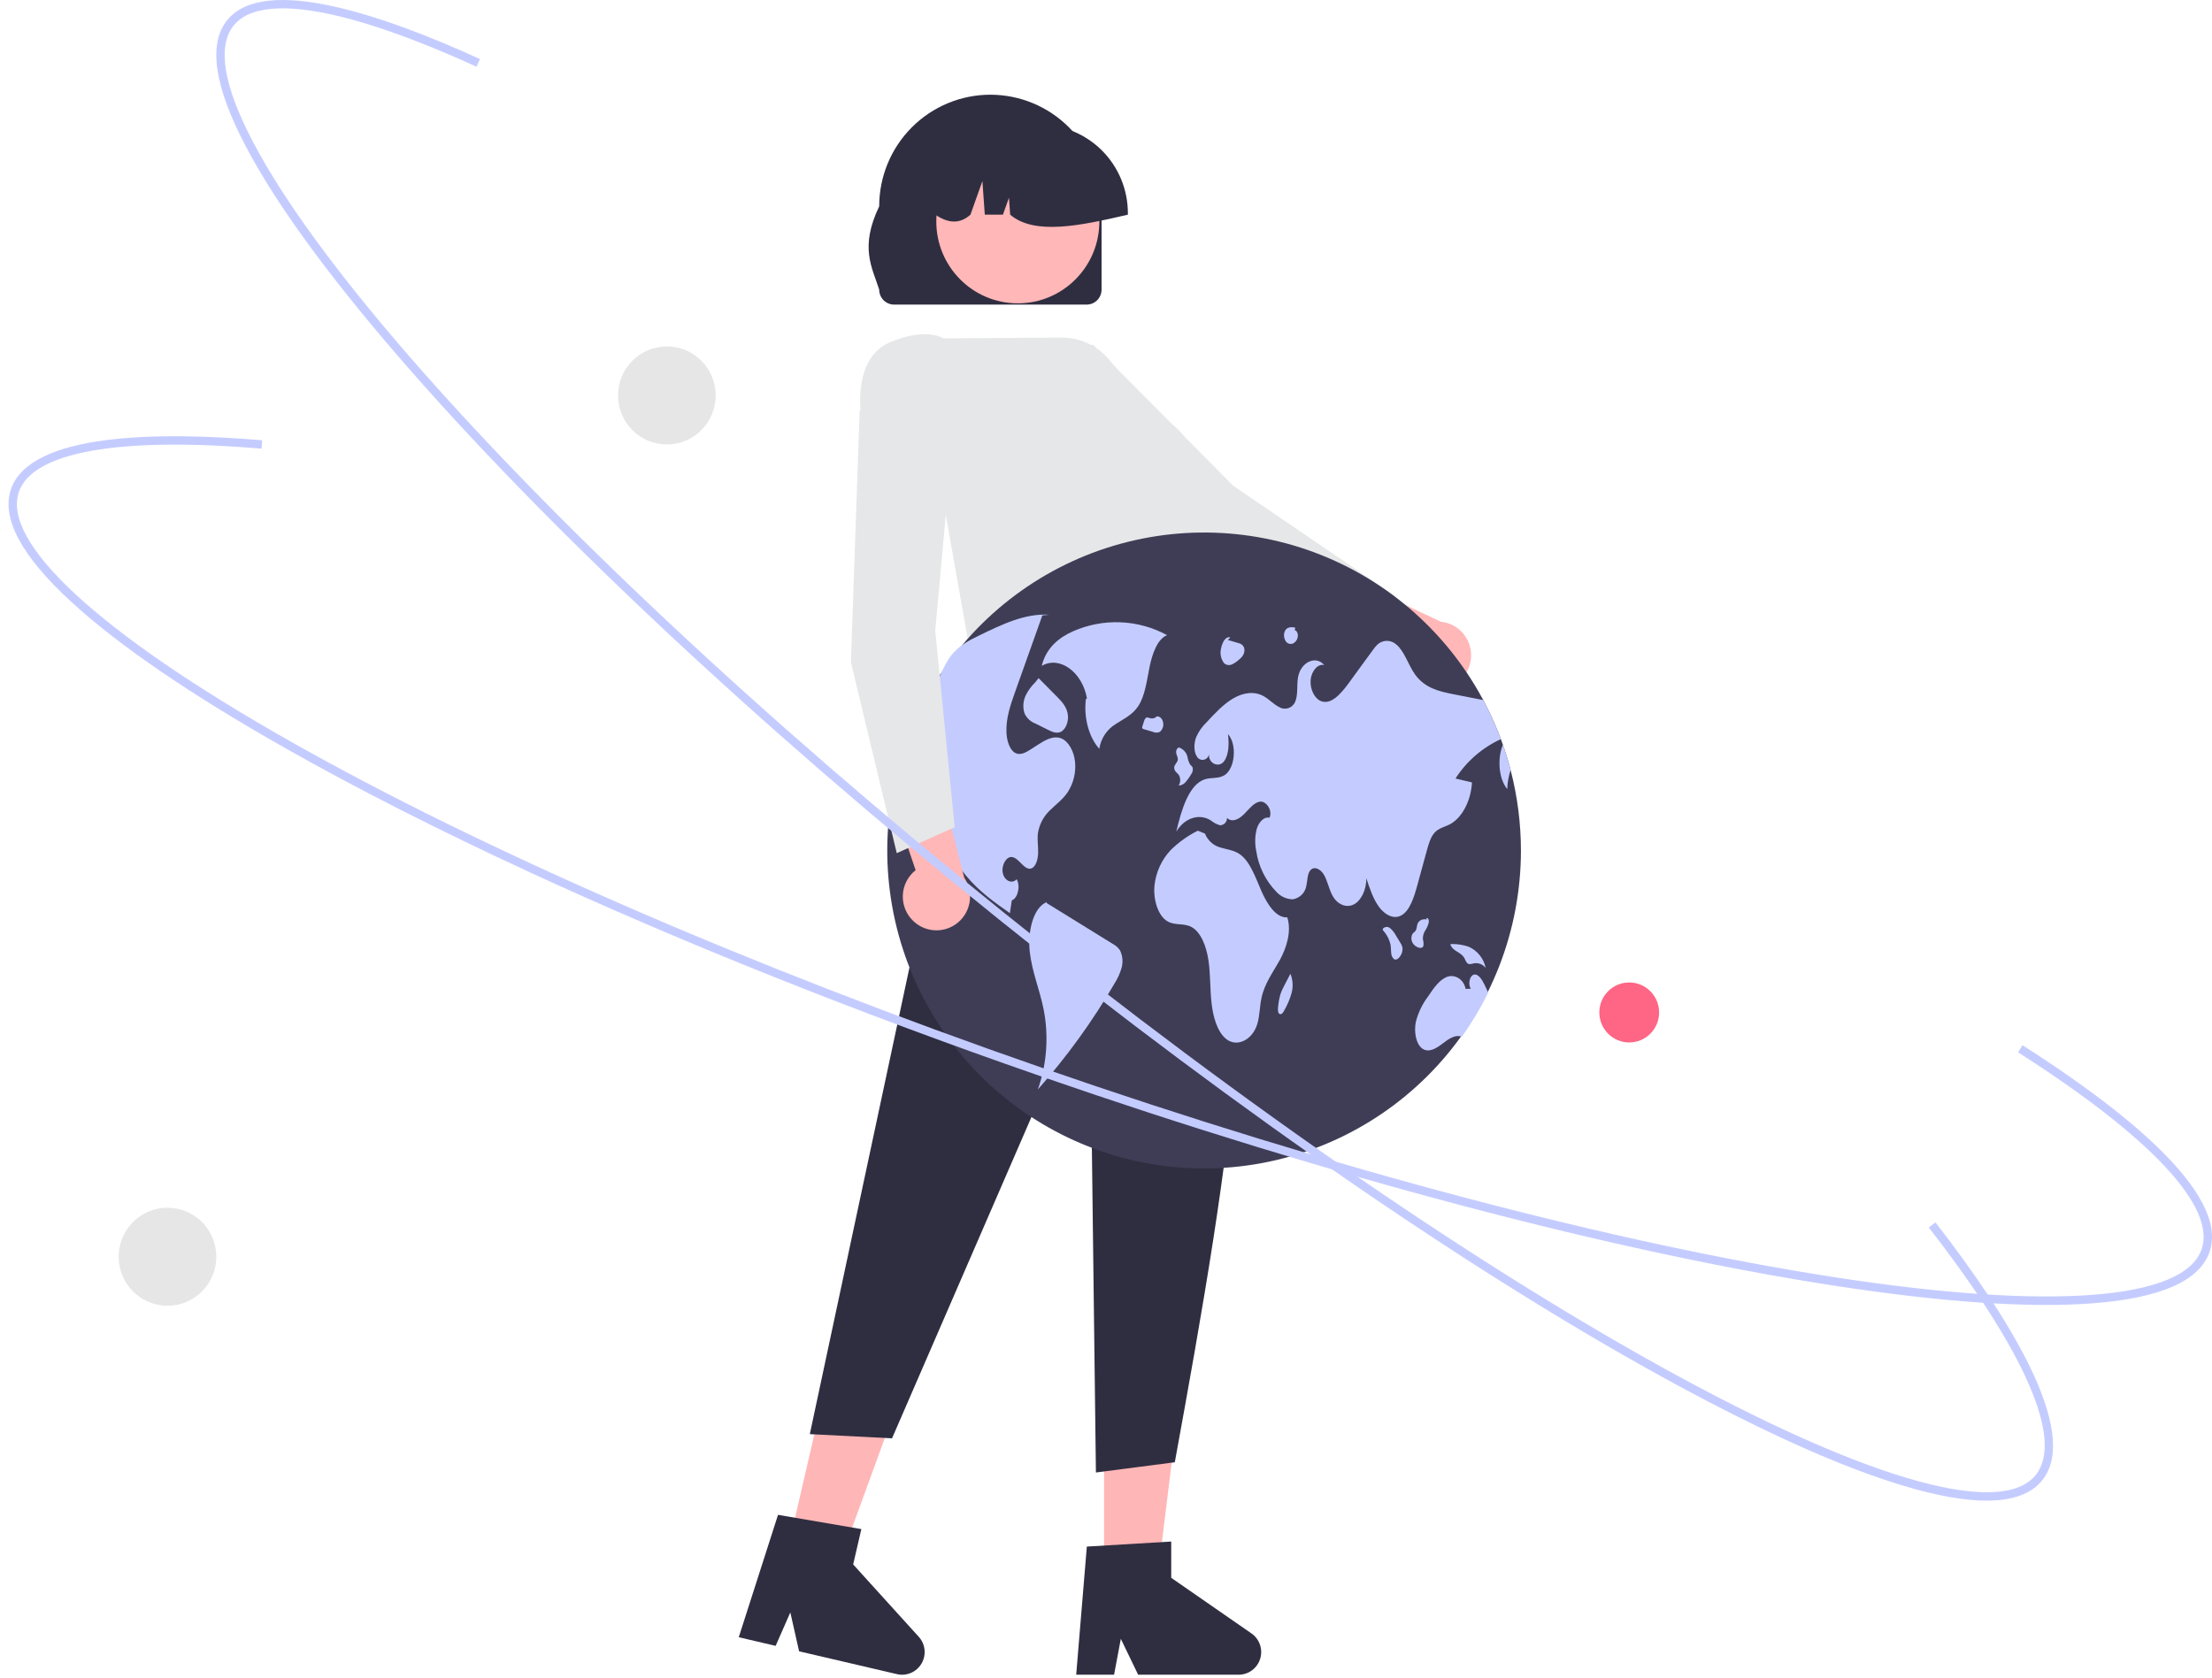 <svg width="618" height="469" viewBox="0 0 618 469" fill="none" xmlns="http://www.w3.org/2000/svg">
<g clip-path="url(#clip0_11_312)">
<path d="M402.904 192.454C401.554 192.65 400.177 192.546 398.871 192.15C397.565 191.754 396.362 191.076 395.345 190.162C394.329 189.249 393.524 188.123 392.987 186.864C392.451 185.605 392.196 184.244 392.24 182.875L361.283 170.933L375.3 160.868L402.548 173.752C404.835 173.979 406.958 175.041 408.516 176.735C410.075 178.43 410.96 180.639 411.003 182.945C411.047 185.251 410.247 187.492 408.754 189.245C407.261 190.998 405.179 192.14 402.903 192.455L402.904 192.454Z" fill="#FFB7B7"/>
<path d="M385.214 183.888L390.048 166.773L389.81 166.61L344.534 135.737L305.395 96.317L282.597 105.46L284.094 112.704L284.191 112.793L336.228 159.579L336.276 159.602L385.214 183.888Z" fill="#E6E7E8"/>
<path d="M338.832 222.98L268.761 213.12L274.929 169.961H326.515L338.832 222.98Z" fill="#FFB6B6"/>
<path d="M219.771 434.318L234.145 437.671L253.868 383.615L232.655 378.666L219.771 434.318Z" fill="#FFB6B6"/>
<path d="M206.397 457.547L216.705 459.952L220.806 450.612L223.257 461.48L250.596 467.857C251.906 468.163 253.28 468.041 254.516 467.507C255.752 466.974 256.786 466.058 257.467 464.893C258.147 463.728 258.439 462.375 258.3 461.032C258.16 459.689 257.597 458.426 256.691 457.427L238.363 437.199L240.65 427.323L217.368 423.342L206.397 457.547Z" fill="#2F2E41"/>
<path d="M308.461 442.358H323.217L330.24 385.223H308.461V442.358Z" fill="#FFB6B6"/>
<path d="M300.672 468.023H311.254L313.143 457.994L317.981 468.023H346.049C347.394 468.023 348.704 467.592 349.788 466.792C350.872 465.991 351.672 464.864 352.072 463.575C352.473 462.286 352.452 460.901 352.013 459.625C351.575 458.348 350.741 457.246 349.634 456.478L327.22 440.94V430.801L303.645 432.213L300.672 468.023Z" fill="#2F2E41"/>
<path d="M267.875 205.797L336.401 200.326C356.622 247.742 343.765 323.436 328.225 408.645L306.184 411.506L304.474 274.584L249.221 401.962L226.25 400.784L267.875 205.797Z" fill="#2F2E41"/>
<path d="M307.763 80.938V57.666C307.765 53.57 306.963 49.513 305.403 45.728C303.843 41.943 301.555 38.504 298.67 35.606C295.785 32.709 292.36 30.411 288.59 28.843C284.82 27.275 280.779 26.468 276.698 26.468C272.617 26.468 268.576 27.275 264.806 28.843C261.036 30.411 257.611 32.709 254.726 35.606C251.841 38.504 249.553 41.943 247.993 45.728C246.433 49.513 245.631 53.57 245.633 57.666C240.158 69.119 243.583 74.564 245.633 80.938C245.635 82.048 246.075 83.112 246.857 83.896C247.639 84.681 248.698 85.123 249.804 85.125H303.59C304.696 85.123 305.756 84.682 306.539 83.897C307.321 83.112 307.761 82.048 307.763 80.938Z" fill="#2F2E41"/>
<path d="M284.364 84.774C296.943 84.774 307.14 74.538 307.14 61.911C307.14 49.284 296.943 39.048 284.364 39.048C271.785 39.048 261.588 49.284 261.588 61.911C261.588 74.538 271.785 84.774 284.364 84.774Z" fill="#FFB7B7"/>
<path d="M315.112 59.528C315.105 52.988 312.513 46.718 307.907 42.093C303.3 37.469 297.054 34.868 290.538 34.86H285.902C279.387 34.868 273.14 37.469 268.534 42.093C263.927 46.718 261.335 52.988 261.328 59.528V59.993C264.801 62.376 268.097 62.725 271.127 59.993L274.469 50.599L275.137 59.993H280.202L281.89 55.254L282.228 59.993C289.069 65.841 302.005 63.039 315.112 59.993L315.112 59.528Z" fill="#2F2E41"/>
<path d="M271.083 182.576L329.073 180.361L332.315 142.279C334.814 135.309 334.855 129.32 332.435 124.491C330.353 120.522 326.856 117.487 322.642 115.994L309.953 100.61C308.32 98.633 306.271 97.045 303.952 95.96C301.634 94.874 299.104 94.32 296.546 94.336L263.574 94.562C262.78 94.083 257.959 91.624 248.452 95.759C238.141 100.245 240.535 115.83 240.561 115.986L240.585 116.133L240.698 116.233L262.628 134.775L271.083 182.576Z" fill="#E6E7E8"/>
<path d="M424.927 237.849C424.884 260.034 416.574 281.4 401.633 297.747C386.692 314.094 366.199 324.239 344.184 326.188C322.169 328.137 300.224 321.749 282.663 308.279C265.102 294.81 253.195 275.233 249.285 253.399C245.374 231.564 249.741 209.051 261.528 190.285C273.315 171.518 291.669 157.857 312.982 151.986C334.295 146.115 357.025 148.46 376.703 158.559C396.381 168.657 411.584 185.78 419.323 206.56C419.516 207.082 419.704 207.604 419.887 208.13V208.135C420.704 210.451 421.423 212.81 422.046 215.212C423.965 222.604 424.933 230.211 424.927 237.849Z" fill="#3F3D56"/>
<path d="M326.061 177.495C322.056 175.321 317.609 174.094 313.06 173.907C308.511 173.72 303.979 174.579 299.811 176.417C296.141 178.02 292.276 180.897 291.052 186.09C296.004 183.157 302.414 187.792 303.688 195.227L303.391 195.31C302.718 200.46 304.22 206.067 307.129 209.26C307.345 207.819 307.878 206.445 308.69 205.236C309.501 204.028 310.571 203.017 311.82 202.275C313.958 200.865 316.322 199.841 317.953 197.417C319.887 194.543 320.378 190.343 321.146 186.512C321.914 182.681 323.371 178.563 326.061 177.495Z" fill="#C4CCFF"/>
<path d="M298.342 221.32C296.971 223.387 295.139 224.685 293.495 226.3C291.598 228.032 290.353 230.368 289.97 232.914C289.762 234.714 290.084 236.542 290.039 238.361C289.995 240.18 289.391 242.228 288.158 242.68C286.212 243.386 284.727 239.758 282.727 239.504C281.138 239.306 279.707 241.815 280.167 243.992C280.628 246.169 282.791 247.133 284.034 245.712C285.158 247.605 284.366 251.039 282.678 251.621C282.499 252.813 282.321 254.001 282.148 255.194C277.88 252.197 273.568 249.151 269.939 244.762C265.903 239.923 263.399 233.984 262.75 227.706C262.28 222.662 262.978 216.892 260.671 213.011C258.824 209.905 255.655 209.219 252.804 209.413C252.284 209.447 251.759 209.507 251.239 209.572C252.921 204.501 255.057 199.594 257.621 194.911C258.201 194.661 258.74 194.324 259.22 193.912C261.874 191.651 263.052 187.074 265.206 183.908C265.344 183.704 265.488 183.505 265.636 183.311C267.84 180.424 270.79 178.938 273.642 177.556C279.954 174.48 286.45 171.364 293.114 171.792L291.218 171.975C289.005 178.198 286.79 184.42 284.574 190.642C284.237 191.596 283.897 192.552 283.554 193.509C282.296 197.048 280.999 200.815 281.192 204.776C281.306 207.121 282.118 209.626 283.663 210.431C285.103 211.177 286.678 210.262 288.069 209.358C288.658 208.98 289.242 208.602 289.831 208.22C291.946 206.853 294.287 205.452 296.52 206.366C298.565 207.201 300.075 209.989 300.362 212.996C300.625 215.918 299.915 218.846 298.342 221.32Z" fill="#C4CCFF"/>
<path d="M310.915 263.8C304.741 259.984 298.567 256.168 292.393 252.352L292.497 252.081C288.658 253.549 287.065 260.398 287.699 266C288.334 271.602 290.485 276.609 291.571 282.067C293.037 289.537 292.484 297.263 289.97 304.446C298.089 295.301 305.274 285.363 311.417 274.779C312.275 273.446 312.929 271.99 313.357 270.461C313.81 268.832 313.649 267.093 312.904 265.575C312.398 264.827 311.715 264.217 310.915 263.8Z" fill="#C4CCFF"/>
<path d="M286.548 194.375C285.823 195.938 285.711 197.717 286.235 199.359C286.844 200.682 287.949 201.709 289.31 202.218L292.721 203.915C293.856 204.48 295.079 205.05 296.236 204.585C297.632 204.025 298.599 201.829 298.349 199.79C298.083 197.621 296.72 196.128 295.46 194.858C293.697 193.079 291.934 191.301 290.171 189.522L289.177 190.744C288.102 191.796 287.213 193.024 286.548 194.375Z" fill="#C4CCFF"/>
<path d="M406.638 217.568C408.173 217.931 409.708 218.294 411.243 218.656C410.975 223.86 408.406 228.675 404.96 230.42C403.524 231.145 401.925 231.414 400.737 232.77C399.663 234.003 399.118 235.921 398.618 237.755C397.742 240.955 396.865 244.156 395.989 247.356C395.048 250.805 393.84 254.637 391.394 255.88C389.295 256.948 386.894 255.641 385.28 253.449C383.666 251.258 382.681 248.311 381.725 245.438C381.785 248.569 380.334 251.64 378.28 252.729C376.22 253.817 373.715 252.833 372.338 250.403C371.348 248.659 370.937 246.358 369.967 244.588C368.997 242.819 366.962 241.805 365.902 243.465C365.204 244.569 365.293 246.258 364.947 247.66C364.772 248.59 364.313 249.443 363.634 250.099C362.954 250.756 362.087 251.183 361.154 251.322C360.296 251.303 359.452 251.108 358.671 250.75C357.891 250.392 357.191 249.878 356.614 249.24C353.583 246.127 351.609 242.131 350.975 237.825C350.546 235.76 350.6 233.623 351.134 231.583C351.743 229.649 353.213 228.159 354.674 228.526C355.634 226.489 353.738 223.785 352.03 224.024C350.317 224.262 348.975 226.106 347.569 227.522C346.168 228.939 344.208 229.967 342.796 228.561C342.828 229.075 342.655 229.581 342.315 229.967C341.974 230.354 341.496 230.588 340.983 230.62C340.932 230.623 340.882 230.624 340.831 230.623C339.893 230.353 339.021 229.889 338.271 229.262C335.038 227.239 330.934 228.581 328.637 232.408C330.073 226.275 332.177 219.238 336.588 217.796C338.39 217.205 340.356 217.692 342.059 216.668C345.074 214.854 345.683 208.001 343.079 205.173C343.41 207.847 343.346 210.968 341.94 212.797C340.534 214.626 337.583 213.433 337.761 210.73C337.721 211.11 337.563 211.468 337.308 211.752C337.053 212.036 336.715 212.231 336.342 212.311C335.969 212.39 335.581 212.349 335.233 212.194C334.885 212.038 334.595 211.776 334.405 211.445C333.469 210.014 333.548 207.673 334.212 205.964C334.896 204.415 335.876 203.017 337.098 201.849C339.45 199.319 341.836 196.76 344.559 195.169C347.287 193.579 350.436 193.042 353.169 194.623C354.61 195.458 355.877 196.849 357.347 197.585C357.693 197.8 358.077 197.945 358.478 198.011C358.88 198.077 359.29 198.063 359.686 197.97C360.082 197.877 360.456 197.706 360.786 197.468C361.116 197.23 361.397 196.929 361.611 196.582C361.628 196.556 361.644 196.528 361.66 196.501C362.754 194.573 362.239 191.71 362.645 189.3C363.373 185.041 367.615 183.048 369.967 185.861C368.21 185.409 366.393 187.496 366.175 190.026C365.952 192.555 367.224 195.11 368.927 195.875C371.789 197.147 374.591 193.947 376.755 190.985C379.012 187.884 381.273 184.784 383.538 181.686C383.899 181.159 384.305 180.664 384.75 180.205C385.46 179.512 386.405 179.114 387.395 179.094C388.385 179.074 389.346 179.432 390.083 180.096C392.37 181.97 393.444 185.811 395.321 188.455C398.044 192.297 402.118 193.231 405.911 193.977C408.738 194.528 411.566 195.083 414.397 195.641C416.283 199.165 417.929 202.813 419.323 206.56C414.133 208.936 409.73 212.756 406.638 217.568Z" fill="#C4CCFF"/>
<path d="M422.046 215.212C421.466 216.928 421.148 218.723 421.105 220.535C418.679 217.563 418.293 211.992 419.887 208.135C420.704 210.451 421.423 212.81 422.046 215.212Z" fill="#C4CCFF"/>
<path d="M415.778 277.364C413.657 281.687 411.19 285.831 408.401 289.753C406.619 288.988 404.703 290.355 403.034 291.637C401.291 292.979 399.197 294.286 397.41 293.063C395.583 291.811 394.994 288.307 395.573 285.529C396.239 282.966 397.403 280.561 398.999 278.452C400.484 276.226 402.074 273.915 404.138 273.05C406.208 272.185 408.866 273.408 409.47 276.36L410.936 276.31C410.114 275.177 410.545 272.831 411.649 272.419C412.921 271.937 414.025 273.691 414.778 275.242C415.114 275.942 415.456 276.648 415.778 277.364Z" fill="#C4CCFF"/>
<path d="M359.651 256.372C356.501 256.571 354.006 252.678 352.348 248.849C350.69 245.02 349.178 240.641 346.335 238.691C344.711 237.578 342.86 237.425 341.098 236.885C340.099 236.632 339.175 236.143 338.401 235.46C337.628 234.776 337.028 233.917 336.651 232.955L334.653 232.144C331.858 233.547 329.298 235.379 327.066 237.574C324.516 240.294 322.928 243.78 322.546 247.495C322.164 251.509 323.574 255.986 326.207 257.494C328.288 258.686 330.711 257.935 332.819 259.026C335.453 260.389 337.016 264.348 337.608 268.257C338.2 272.167 338.05 276.23 338.474 280.183C338.897 284.137 340.064 288.251 342.479 290.278C345.502 292.813 349.937 290.706 351.292 286.091C351.958 283.827 351.935 281.272 352.432 278.922C353.308 274.783 355.672 271.713 357.547 268.318C359.422 264.923 360.898 260.312 359.651 256.372Z" fill="#C4CCFF"/>
<path d="M328.525 215.704C328.819 215.975 329.093 216.268 329.346 216.578C329.607 217.03 329.74 217.545 329.731 218.068C329.723 218.59 329.572 219.101 329.295 219.544C329.675 219.522 330.046 219.421 330.384 219.249C330.723 219.076 331.023 218.834 331.264 218.539C331.839 217.882 332.344 217.167 332.773 216.405C332.974 216.145 333.118 215.844 333.195 215.523C333.272 215.202 333.279 214.868 333.218 214.544C333.069 214.118 332.717 213.936 332.47 213.615C332.128 212.988 331.895 212.308 331.78 211.603C331.643 210.942 331.326 210.332 330.863 209.842C330.4 209.352 329.81 209.002 329.159 208.83L329.317 208.86C329.048 209.021 328.836 209.261 328.711 209.548C328.585 209.835 328.552 210.155 328.616 210.462C328.711 211.082 329.108 211.597 329.069 212.229C329.012 213.139 328.107 213.565 328.051 214.475C328.042 214.931 328.212 215.373 328.525 215.704Z" fill="#C4CCFF"/>
<path d="M323.129 200.247L323.143 200.245C323.239 200.156 323.329 200.06 323.411 199.958L323.129 200.247Z" fill="#C4CCFF"/>
<path d="M324.073 204.517C324.452 204.184 324.731 203.753 324.882 203.271C325.033 202.789 325.049 202.274 324.928 201.784C324.7 200.749 323.89 200.054 323.143 200.245C322.926 200.466 322.657 200.627 322.361 200.715C322.065 200.802 321.751 200.813 321.45 200.745C320.988 200.626 320.481 200.319 320.081 200.668C319.852 200.929 319.691 201.243 319.614 201.582C319.466 202.039 319.318 202.496 319.169 202.953C319.099 203.116 319.081 203.298 319.117 203.472C319.145 203.542 319.191 203.603 319.25 203.65C319.309 203.697 319.379 203.728 319.453 203.74C320.343 204.004 321.232 204.267 322.122 204.53C322.428 204.672 322.762 204.744 323.099 204.742C323.436 204.739 323.769 204.663 324.073 204.517Z" fill="#C4CCFF"/>
<path d="M391.228 263.458C390.817 262.782 390.406 262.106 389.995 261.43C389.591 260.648 389.038 259.952 388.369 259.382C388.224 259.26 388.057 259.168 387.876 259.111C387.696 259.054 387.506 259.033 387.317 259.05C387.129 259.066 386.946 259.12 386.778 259.208C386.61 259.296 386.461 259.416 386.34 259.561L386.318 259.588L386.369 259.974C387.47 261.159 388.22 262.628 388.535 264.217C388.629 264.908 388.596 265.623 388.679 266.316C388.687 266.638 388.759 266.955 388.89 267.248C389.02 267.542 389.208 267.807 389.44 268.028C390.088 268.463 390.848 267.822 391.309 267.041C391.721 266.4 391.906 265.637 391.834 264.878C391.731 264.368 391.525 263.884 391.228 263.458Z" fill="#C4CCFF"/>
<path d="M397.679 264.337C397.757 263.705 397.706 263.062 397.528 262.45C397.499 261.622 397.717 260.804 398.156 260.102C398.592 259.44 398.922 258.714 399.134 257.949C399.224 257.601 399.208 257.234 399.088 256.895C398.951 256.588 398.622 256.448 398.433 256.691L398.837 256.953C398.291 256.855 397.73 256.882 397.195 257.032C396.89 257.15 396.618 257.339 396.401 257.584C396.185 257.829 396.03 258.123 395.95 258.441C395.884 258.936 395.774 259.425 395.624 259.902C395.383 260.4 394.915 260.566 394.622 261.003C394.421 261.391 394.32 261.822 394.328 262.259C394.335 262.695 394.45 263.123 394.663 263.504C395.032 264.126 395.618 264.589 396.308 264.802C396.802 264.98 397.453 264.989 397.679 264.337Z" fill="#C4CCFF"/>
<path d="M409.166 267.816C409.345 268.283 409.584 268.724 409.878 269.128C410.428 269.684 411.175 269.342 411.842 269.207C412.448 269.111 413.068 269.181 413.637 269.41C414.205 269.639 414.702 270.018 415.073 270.508C414.815 269.212 414.25 267.998 413.427 266.968C412.604 265.937 411.546 265.119 410.343 264.584C408.78 264.041 407.132 263.782 405.478 263.82L405.196 263.893C405.916 265.996 408.176 265.949 409.166 267.816Z" fill="#C4CCFF"/>
<path d="M360.513 272.119L360.517 272.128L360.6 271.969L360.513 272.119Z" fill="#C4CCFF"/>
<path d="M358.77 275.505C358.39 276.197 358.064 276.918 357.793 277.66C357.434 278.863 357.197 280.099 357.084 281.349C356.996 282.06 356.968 282.968 357.412 283.315C357.539 283.399 357.693 283.435 357.845 283.414C357.996 283.394 358.135 283.318 358.235 283.202C358.482 282.941 358.684 282.64 358.832 282.312C359.704 280.804 360.382 279.191 360.847 277.511C361.333 275.73 361.217 273.836 360.517 272.128C359.935 273.254 359.353 274.379 358.77 275.505Z" fill="#C4CCFF"/>
<path d="M341.959 185.296C342.236 185.568 342.586 185.752 342.966 185.826C343.345 185.901 343.739 185.862 344.097 185.715C344.839 185.389 345.519 184.938 346.109 184.381C346.597 184.018 347.011 183.565 347.328 183.045C347.503 182.735 347.615 182.393 347.658 182.039C347.701 181.685 347.674 181.326 347.578 180.982C347.442 180.653 347.224 180.364 346.945 180.143C346.667 179.922 346.337 179.776 345.987 179.719C344.999 179.425 344.012 179.131 343.024 178.837L343.739 178.191C343.004 177.795 342.191 178.53 341.732 179.439C341.437 180.033 341.232 180.668 341.122 181.322C340.966 182.006 340.96 182.715 341.104 183.401C341.249 184.088 341.54 184.734 341.959 185.296Z" fill="#C4CCFF"/>
<path d="M359.391 179.422C359.669 179.73 360.054 179.92 360.467 179.953C360.879 179.987 361.29 179.862 361.614 179.603C361.893 179.393 362.125 179.126 362.294 178.819C362.464 178.513 362.567 178.174 362.597 177.825C362.667 177.046 362.283 176.179 361.735 176.112L361.86 175.382C360.804 175.191 359.503 175.152 358.937 176.44C358.746 176.933 358.688 177.468 358.767 177.992C358.847 178.515 359.062 179.008 359.391 179.422Z" fill="#C4CCFF"/>
<path d="M255.324 257.54C254.309 256.625 253.506 255.498 252.972 254.238C252.438 252.978 252.186 251.616 252.233 250.247C252.28 248.879 252.625 247.537 253.244 246.317C253.863 245.097 254.74 244.028 255.815 243.185L245.106 211.678L261.791 216.028L269.394 245.279C270.686 247.187 271.236 249.504 270.939 251.791C270.643 254.078 269.52 256.176 267.785 257.688C266.05 259.2 263.822 260.02 261.525 259.993C259.227 259.966 257.019 259.093 255.32 257.541L255.324 257.54Z" fill="#FFB7B7"/>
<path d="M250.54 238.42L266.728 231.178L261.289 176.217L266.354 120.796L244.741 109.087L240.162 114.883V115.014L237.736 185.096L237.749 185.149L250.54 238.42Z" fill="#E6E7E8"/>
<path d="M498.523 402.202C489.37 397.977 479.498 392.999 468.905 387.268C414.118 357.619 346.747 311.369 279.202 257.036C211.658 202.704 152.009 146.779 111.244 99.567C91.387 76.567 77.083 56.871 68.731 41.024C59.888 24.247 58.105 12.358 63.429 5.688C73.803 -7.306 107.586 4.398 134.1 16.505L133.131 18.643C96.721 2.017 72.616 -2.061 65.256 7.157C55.883 18.899 73.29 52.019 113.013 98.028C153.688 145.137 213.228 200.956 280.666 255.203C348.104 309.449 415.35 355.616 470.016 385.199C523.402 414.09 559.399 423.927 568.772 412.185C576.555 402.436 565.939 377.883 538.881 343.047L540.727 341.602C560.387 366.915 581.529 399.962 570.599 413.654C565.274 420.324 553.326 421.168 535.087 416.16C524.691 413.306 512.455 408.633 498.523 402.202Z" fill="#C4CCFF"/>
<path d="M148.027 243.778C122.792 232.13 99.73 220.432 79.532 208.983C53.131 194.018 33.066 180.29 19.895 168.182C5.951 155.362 0.292 144.766 3.075 136.688C8.495 120.951 44.232 120.58 73.257 123.041L73.06 125.383C33.201 122.003 9.132 126.291 5.286 137.456C0.388 151.676 27.869 177.001 80.683 206.937C134.762 237.59 209.523 270.084 291.198 298.431C372.872 326.78 451.662 347.584 513.052 357.01C573.006 366.215 610.202 363.34 615.1 349.119C619.167 337.313 600.95 317.767 563.805 294.082L565.06 292.099C592.05 309.309 623.025 333.304 617.312 349.887C614.53 357.966 603.558 362.789 584.704 364.225C566.895 365.581 542.669 363.935 512.698 359.332C451.172 349.886 372.237 329.046 290.433 300.652C239.116 282.84 190.504 263.385 148.027 243.778Z" fill="#C4CCFF"/>
<path d="M186.313 124.202C193.846 124.202 199.953 118.071 199.953 110.509C199.953 102.947 193.846 96.817 186.313 96.817C178.779 96.817 172.672 102.947 172.672 110.509C172.672 118.071 178.779 124.202 186.313 124.202Z" fill="#E6E6E6"/>
<path d="M455.18 291.326C459.792 291.326 463.53 287.573 463.53 282.944C463.53 278.315 459.792 274.562 455.18 274.562C450.569 274.562 446.83 278.315 446.83 282.944C446.83 287.573 450.569 291.326 455.18 291.326Z" fill="#FF6584"/>
<path d="M46.795 364.902C54.328 364.902 60.435 358.772 60.435 351.209C60.435 343.647 54.328 337.517 46.795 337.517C39.261 337.517 33.154 343.647 33.154 351.209C33.154 358.772 39.261 364.902 46.795 364.902Z" fill="#E6E6E6"/>
</g>
<defs>
<clipPath id="clip0_11_312">
<rect width="618" height="469" fill="white"/>
</clipPath>
</defs>
</svg>

